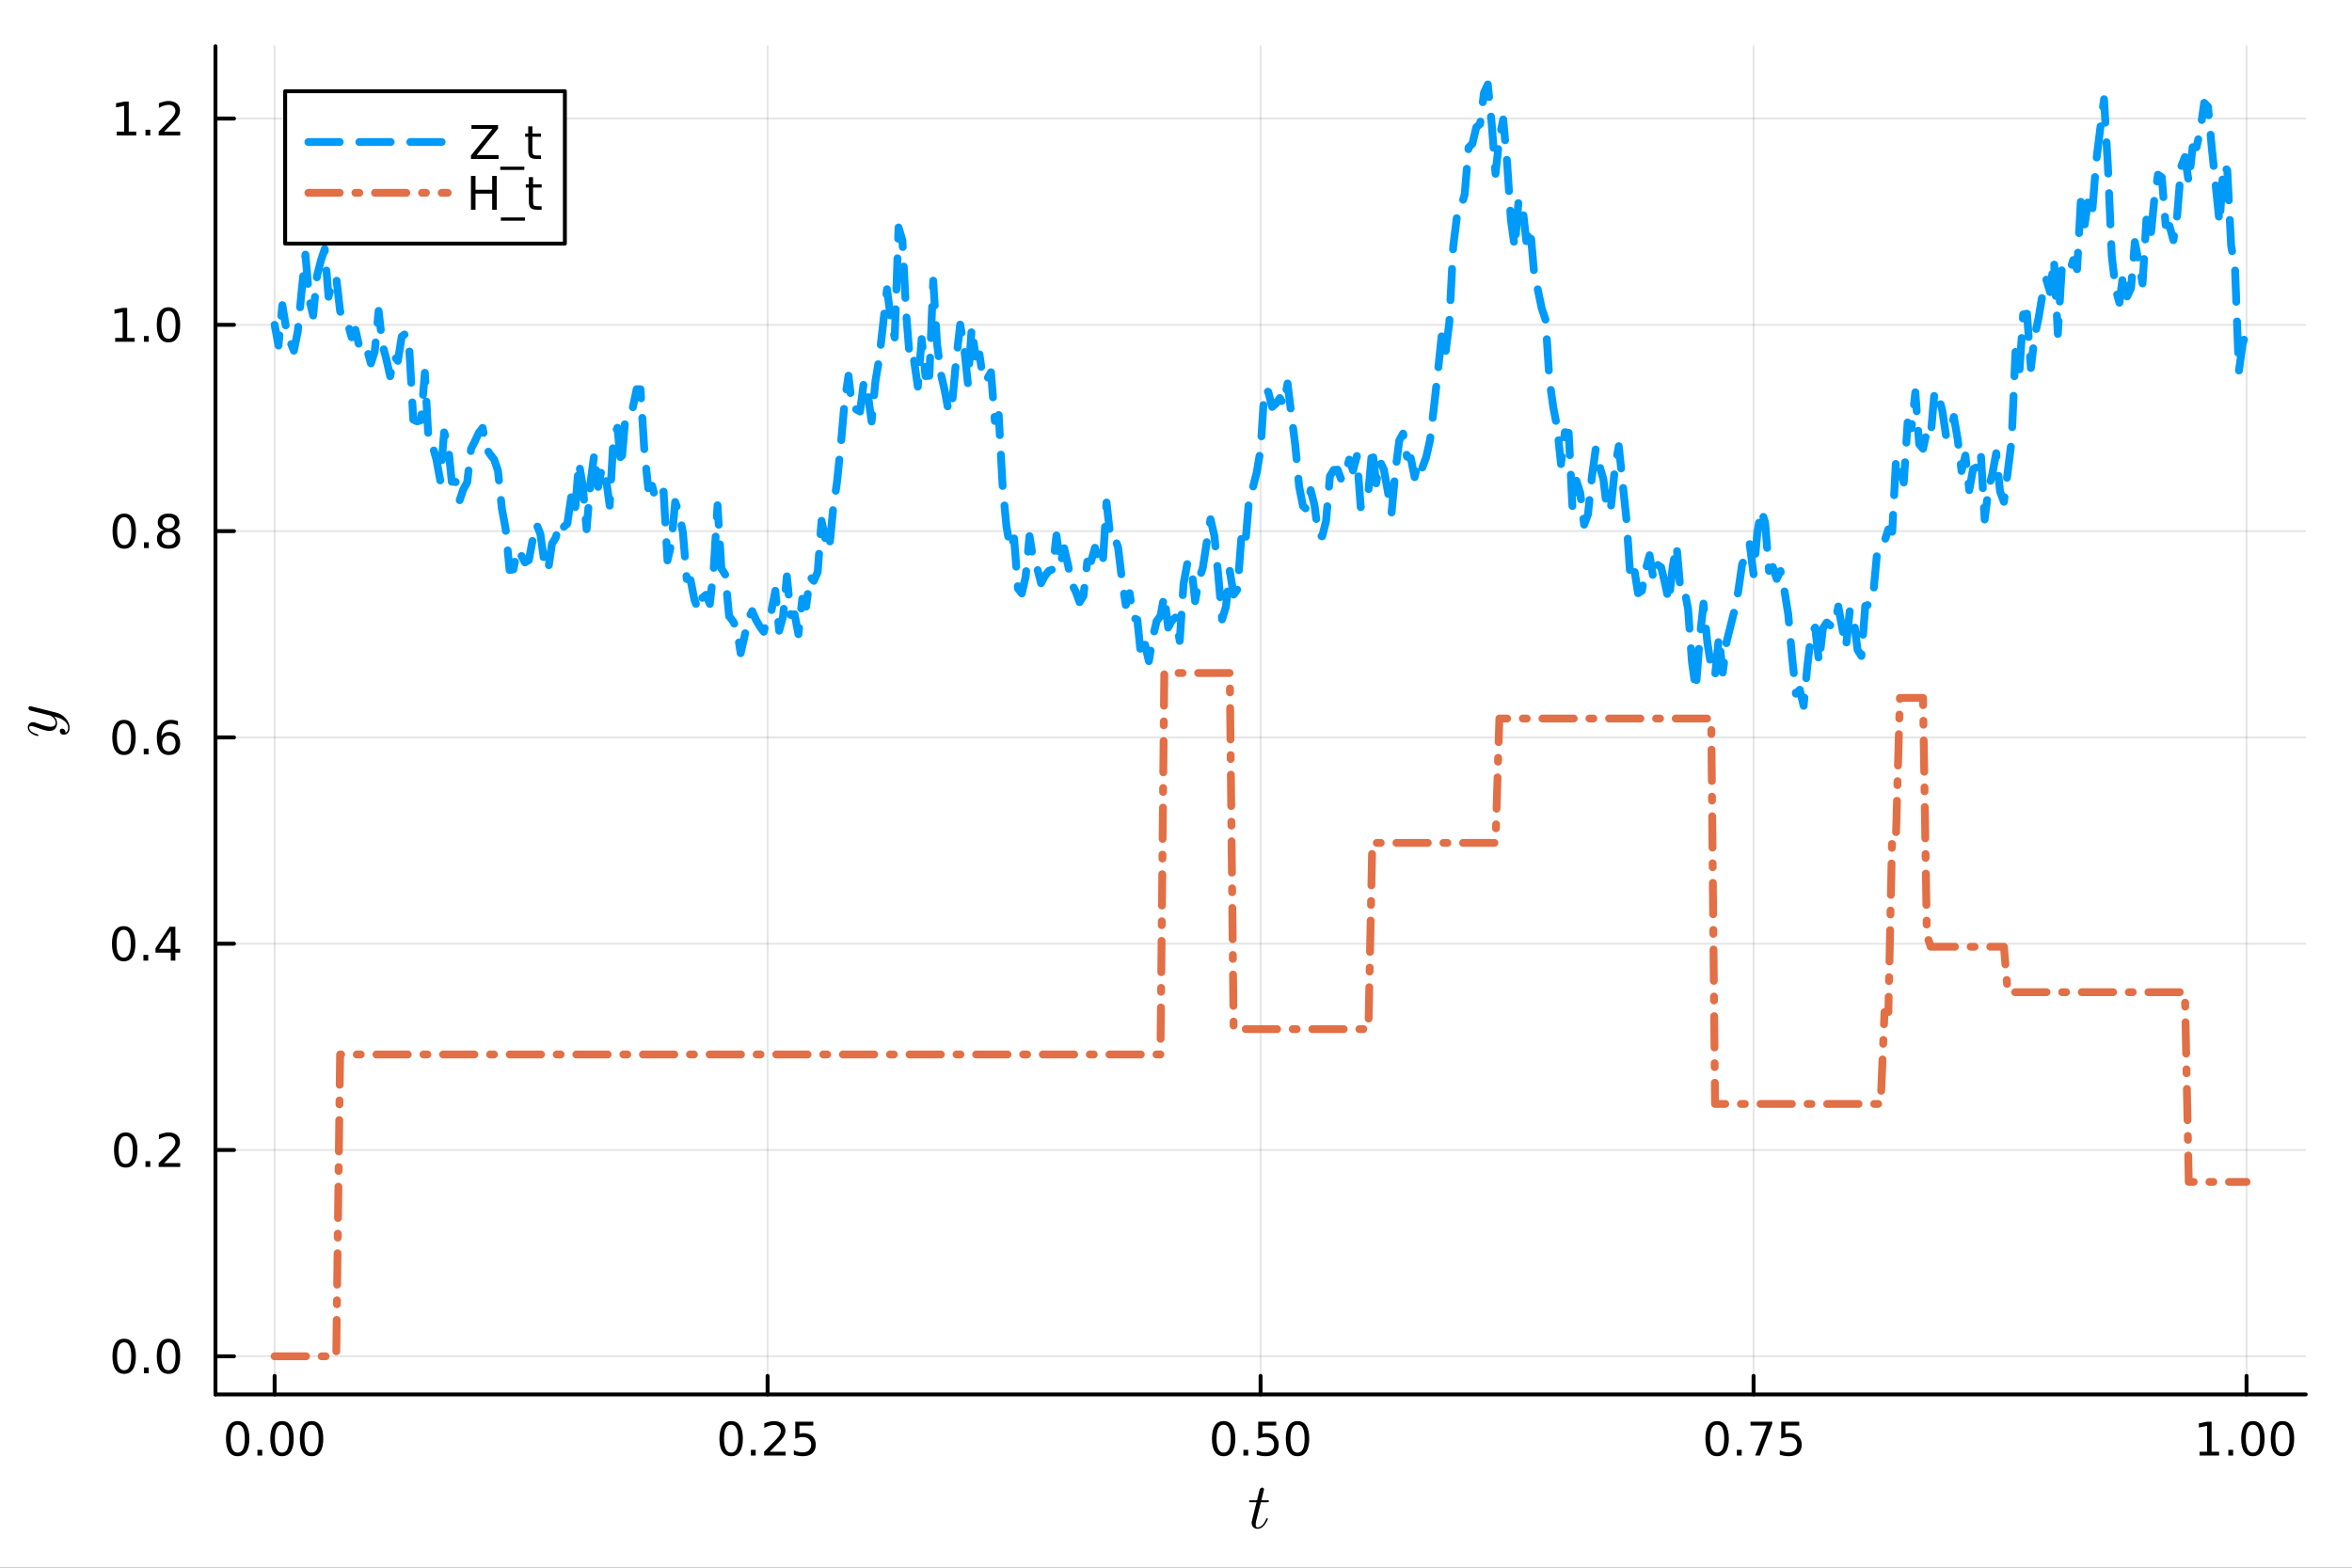<?xml version="1.0" encoding="utf-8"?>
<svg xmlns="http://www.w3.org/2000/svg" xmlns:xlink="http://www.w3.org/1999/xlink" width="600" height="400" viewBox="0 0 2400 1600">
<rect x="0" y="0" width="2400" height="1600" fill="#333333" stroke="none"/>
<defs>
  <clipPath id="clip980">
    <rect x="0" y="0" width="2400" height="1600"/>
  </clipPath>
</defs>
<path clip-path="url(#clip980)" d="M0 1600 L2400 1600 L2400 0 L0 0  Z" fill="#ffffff" fill-rule="evenodd" fill-opacity="1"/>
<defs>
  <clipPath id="clip981">
    <rect x="480" y="0" width="1681" height="1600"/>
  </clipPath>
</defs>
<path clip-path="url(#clip980)" d="M219.866 1423.18 L2352.76 1423.18 L2352.76 47.244 L219.866 47.244  Z" fill="#ffffff" fill-rule="evenodd" fill-opacity="1"/>
<defs>
  <clipPath id="clip982">
    <rect x="219" y="47" width="2134" height="1377"/>
  </clipPath>
</defs>
<polyline clip-path="url(#clip982)" style="stroke:#000000; stroke-linecap:round; stroke-linejoin:round; stroke-width:2; stroke-opacity:0.1; fill:none" points="280.231,1423.18 280.231,47.244 "/>
<polyline clip-path="url(#clip982)" style="stroke:#000000; stroke-linecap:round; stroke-linejoin:round; stroke-width:2; stroke-opacity:0.1; fill:none" points="783.271,1423.18 783.271,47.244 "/>
<polyline clip-path="url(#clip982)" style="stroke:#000000; stroke-linecap:round; stroke-linejoin:round; stroke-width:2; stroke-opacity:0.1; fill:none" points="1286.31,1423.18 1286.31,47.244 "/>
<polyline clip-path="url(#clip982)" style="stroke:#000000; stroke-linecap:round; stroke-linejoin:round; stroke-width:2; stroke-opacity:0.1; fill:none" points="1789.35,1423.18 1789.35,47.244 "/>
<polyline clip-path="url(#clip982)" style="stroke:#000000; stroke-linecap:round; stroke-linejoin:round; stroke-width:2; stroke-opacity:0.1; fill:none" points="2292.39,1423.18 2292.39,47.244 "/>
<polyline clip-path="url(#clip980)" style="stroke:#000000; stroke-linecap:round; stroke-linejoin:round; stroke-width:4; stroke-opacity:1; fill:none" points="219.866,1423.18 2352.76,1423.18 "/>
<polyline clip-path="url(#clip980)" style="stroke:#000000; stroke-linecap:round; stroke-linejoin:round; stroke-width:4; stroke-opacity:1; fill:none" points="280.231,1423.18 280.231,1404.28 "/>
<polyline clip-path="url(#clip980)" style="stroke:#000000; stroke-linecap:round; stroke-linejoin:round; stroke-width:4; stroke-opacity:1; fill:none" points="783.271,1423.18 783.271,1404.28 "/>
<polyline clip-path="url(#clip980)" style="stroke:#000000; stroke-linecap:round; stroke-linejoin:round; stroke-width:4; stroke-opacity:1; fill:none" points="1286.31,1423.18 1286.31,1404.28 "/>
<polyline clip-path="url(#clip980)" style="stroke:#000000; stroke-linecap:round; stroke-linejoin:round; stroke-width:4; stroke-opacity:1; fill:none" points="1789.35,1423.18 1789.35,1404.28 "/>
<polyline clip-path="url(#clip980)" style="stroke:#000000; stroke-linecap:round; stroke-linejoin:round; stroke-width:4; stroke-opacity:1; fill:none" points="2292.39,1423.18 2292.39,1404.28 "/>
<path clip-path="url(#clip980)" d="M242.535 1454.1 Q238.923 1454.1 237.095 1457.66 Q235.289 1461.2 235.289 1468.33 Q235.289 1475.44 237.095 1479.01 Q238.923 1482.55 242.535 1482.55 Q246.169 1482.55 247.974 1479.01 Q249.803 1475.44 249.803 1468.33 Q249.803 1461.2 247.974 1457.66 Q246.169 1454.1 242.535 1454.1 M242.535 1450.39 Q248.345 1450.39 251.4 1455 Q254.479 1459.58 254.479 1468.33 Q254.479 1477.06 251.4 1481.67 Q248.345 1486.25 242.535 1486.25 Q236.724 1486.25 233.646 1481.67 Q230.59 1477.06 230.59 1468.33 Q230.59 1459.58 233.646 1455 Q236.724 1450.39 242.535 1450.39 Z" fill="#000000" fill-rule="nonzero" fill-opacity="1" /><path clip-path="url(#clip980)" d="M262.696 1479.7 L267.581 1479.7 L267.581 1485.58 L262.696 1485.58 L262.696 1479.7 Z" fill="#000000" fill-rule="nonzero" fill-opacity="1" /><path clip-path="url(#clip980)" d="M287.766 1454.1 Q284.155 1454.1 282.326 1457.66 Q280.52 1461.2 280.52 1468.33 Q280.52 1475.44 282.326 1479.01 Q284.155 1482.55 287.766 1482.55 Q291.4 1482.55 293.206 1479.01 Q295.034 1475.44 295.034 1468.33 Q295.034 1461.2 293.206 1457.66 Q291.4 1454.1 287.766 1454.1 M287.766 1450.39 Q293.576 1450.39 296.631 1455 Q299.71 1459.58 299.71 1468.33 Q299.71 1477.06 296.631 1481.67 Q293.576 1486.25 287.766 1486.25 Q281.956 1486.25 278.877 1481.67 Q275.821 1477.06 275.821 1468.33 Q275.821 1459.58 278.877 1455 Q281.956 1450.39 287.766 1450.39 Z" fill="#000000" fill-rule="nonzero" fill-opacity="1" /><path clip-path="url(#clip980)" d="M317.928 1454.1 Q314.317 1454.1 312.488 1457.66 Q310.682 1461.2 310.682 1468.33 Q310.682 1475.44 312.488 1479.01 Q314.317 1482.55 317.928 1482.55 Q321.562 1482.55 323.367 1479.01 Q325.196 1475.44 325.196 1468.33 Q325.196 1461.2 323.367 1457.66 Q321.562 1454.1 317.928 1454.1 M317.928 1450.39 Q323.738 1450.39 326.793 1455 Q329.872 1459.58 329.872 1468.33 Q329.872 1477.06 326.793 1481.67 Q323.738 1486.25 317.928 1486.25 Q312.117 1486.25 309.039 1481.67 Q305.983 1477.06 305.983 1468.33 Q305.983 1459.58 309.039 1455 Q312.117 1450.39 317.928 1450.39 Z" fill="#000000" fill-rule="nonzero" fill-opacity="1" /><path clip-path="url(#clip980)" d="M746.072 1454.1 Q742.461 1454.1 740.632 1457.66 Q738.827 1461.2 738.827 1468.33 Q738.827 1475.44 740.632 1479.01 Q742.461 1482.55 746.072 1482.55 Q749.706 1482.55 751.512 1479.01 Q753.341 1475.44 753.341 1468.33 Q753.341 1461.2 751.512 1457.66 Q749.706 1454.1 746.072 1454.1 M746.072 1450.39 Q751.882 1450.39 754.938 1455 Q758.017 1459.58 758.017 1468.33 Q758.017 1477.06 754.938 1481.67 Q751.882 1486.25 746.072 1486.25 Q740.262 1486.25 737.183 1481.67 Q734.128 1477.06 734.128 1468.33 Q734.128 1459.58 737.183 1455 Q740.262 1450.39 746.072 1450.39 Z" fill="#000000" fill-rule="nonzero" fill-opacity="1" /><path clip-path="url(#clip980)" d="M766.234 1479.7 L771.118 1479.7 L771.118 1485.58 L766.234 1485.58 L766.234 1479.7 Z" fill="#000000" fill-rule="nonzero" fill-opacity="1" /><path clip-path="url(#clip980)" d="M785.331 1481.64 L801.651 1481.64 L801.651 1485.58 L779.706 1485.58 L779.706 1481.64 Q782.368 1478.89 786.952 1474.26 Q791.558 1469.61 792.739 1468.27 Q794.984 1465.74 795.864 1464.01 Q796.766 1462.25 796.766 1460.56 Q796.766 1457.8 794.822 1456.07 Q792.901 1454.33 789.799 1454.33 Q787.6 1454.33 785.146 1455.09 Q782.716 1455.86 779.938 1457.41 L779.938 1452.69 Q782.762 1451.55 785.216 1450.97 Q787.669 1450.39 789.706 1450.39 Q795.077 1450.39 798.271 1453.08 Q801.465 1455.77 801.465 1460.26 Q801.465 1462.39 800.655 1464.31 Q799.868 1466.2 797.762 1468.8 Q797.183 1469.47 794.081 1472.69 Q790.979 1475.88 785.331 1481.64 Z" fill="#000000" fill-rule="nonzero" fill-opacity="1" /><path clip-path="url(#clip980)" d="M811.512 1451.02 L829.868 1451.02 L829.868 1454.96 L815.794 1454.96 L815.794 1463.43 Q816.813 1463.08 817.831 1462.92 Q818.85 1462.73 819.868 1462.73 Q825.655 1462.73 829.035 1465.9 Q832.414 1469.08 832.414 1474.49 Q832.414 1480.07 828.942 1483.17 Q825.47 1486.25 819.151 1486.25 Q816.975 1486.25 814.706 1485.88 Q812.461 1485.51 810.053 1484.77 L810.053 1480.07 Q812.137 1481.2 814.359 1481.76 Q816.581 1482.32 819.058 1482.32 Q823.063 1482.32 825.4 1480.21 Q827.738 1478.1 827.738 1474.49 Q827.738 1470.88 825.4 1468.77 Q823.063 1466.67 819.058 1466.67 Q817.183 1466.67 815.308 1467.08 Q813.456 1467.5 811.512 1468.38 L811.512 1451.02 Z" fill="#000000" fill-rule="nonzero" fill-opacity="1" /><path clip-path="url(#clip980)" d="M1248.61 1454.1 Q1245 1454.1 1243.17 1457.66 Q1241.37 1461.2 1241.37 1468.33 Q1241.37 1475.44 1243.17 1479.01 Q1245 1482.55 1248.61 1482.55 Q1252.25 1482.55 1254.05 1479.01 Q1255.88 1475.44 1255.88 1468.33 Q1255.88 1461.2 1254.05 1457.66 Q1252.25 1454.1 1248.61 1454.1 M1248.61 1450.39 Q1254.42 1450.39 1257.48 1455 Q1260.56 1459.58 1260.56 1468.33 Q1260.56 1477.06 1257.48 1481.67 Q1254.42 1486.25 1248.61 1486.25 Q1242.8 1486.25 1239.73 1481.67 Q1236.67 1477.06 1236.67 1468.33 Q1236.67 1459.58 1239.73 1455 Q1242.8 1450.39 1248.61 1450.39 Z" fill="#000000" fill-rule="nonzero" fill-opacity="1" /><path clip-path="url(#clip980)" d="M1268.78 1479.7 L1273.66 1479.7 L1273.66 1485.58 L1268.78 1485.58 L1268.78 1479.7 Z" fill="#000000" fill-rule="nonzero" fill-opacity="1" /><path clip-path="url(#clip980)" d="M1283.89 1451.02 L1302.25 1451.02 L1302.25 1454.96 L1288.17 1454.96 L1288.17 1463.43 Q1289.19 1463.08 1290.21 1462.92 Q1291.23 1462.73 1292.25 1462.73 Q1298.04 1462.73 1301.42 1465.9 Q1304.79 1469.08 1304.79 1474.49 Q1304.79 1480.07 1301.32 1483.17 Q1297.85 1486.25 1291.53 1486.25 Q1289.36 1486.25 1287.09 1485.88 Q1284.84 1485.51 1282.43 1484.77 L1282.43 1480.07 Q1284.52 1481.2 1286.74 1481.76 Q1288.96 1482.32 1291.44 1482.32 Q1295.44 1482.32 1297.78 1480.21 Q1300.12 1478.1 1300.12 1474.49 Q1300.12 1470.88 1297.78 1468.77 Q1295.44 1466.67 1291.44 1466.67 Q1289.56 1466.67 1287.69 1467.08 Q1285.84 1467.5 1283.89 1468.38 L1283.89 1451.02 Z" fill="#000000" fill-rule="nonzero" fill-opacity="1" /><path clip-path="url(#clip980)" d="M1324.01 1454.1 Q1320.4 1454.1 1318.57 1457.66 Q1316.76 1461.2 1316.76 1468.33 Q1316.76 1475.44 1318.57 1479.01 Q1320.4 1482.55 1324.01 1482.55 Q1327.64 1482.55 1329.45 1479.01 Q1331.28 1475.44 1331.28 1468.33 Q1331.28 1461.2 1329.45 1457.66 Q1327.64 1454.1 1324.01 1454.1 M1324.01 1450.39 Q1329.82 1450.39 1332.87 1455 Q1335.95 1459.58 1335.95 1468.33 Q1335.95 1477.06 1332.87 1481.67 Q1329.82 1486.25 1324.01 1486.25 Q1318.2 1486.25 1315.12 1481.67 Q1312.06 1477.06 1312.06 1468.33 Q1312.06 1459.58 1315.12 1455 Q1318.2 1450.39 1324.01 1450.39 Z" fill="#000000" fill-rule="nonzero" fill-opacity="1" /><path clip-path="url(#clip980)" d="M1752.15 1454.1 Q1748.54 1454.1 1746.71 1457.66 Q1744.91 1461.2 1744.91 1468.33 Q1744.91 1475.44 1746.71 1479.01 Q1748.54 1482.55 1752.15 1482.55 Q1755.79 1482.55 1757.59 1479.01 Q1759.42 1475.44 1759.42 1468.33 Q1759.42 1461.2 1757.59 1457.66 Q1755.79 1454.1 1752.15 1454.1 M1752.15 1450.39 Q1757.96 1450.39 1761.02 1455 Q1764.1 1459.58 1764.1 1468.33 Q1764.1 1477.06 1761.02 1481.67 Q1757.96 1486.25 1752.15 1486.25 Q1746.34 1486.25 1743.26 1481.67 Q1740.21 1477.06 1740.21 1468.33 Q1740.21 1459.58 1743.26 1455 Q1746.34 1450.39 1752.15 1450.39 Z" fill="#000000" fill-rule="nonzero" fill-opacity="1" /><path clip-path="url(#clip980)" d="M1772.31 1479.7 L1777.2 1479.7 L1777.2 1485.58 L1772.31 1485.58 L1772.31 1479.7 Z" fill="#000000" fill-rule="nonzero" fill-opacity="1" /><path clip-path="url(#clip980)" d="M1786.2 1451.02 L1808.43 1451.02 L1808.43 1453.01 L1795.88 1485.58 L1790.99 1485.58 L1802.8 1454.96 L1786.2 1454.96 L1786.2 1451.02 Z" fill="#000000" fill-rule="nonzero" fill-opacity="1" /><path clip-path="url(#clip980)" d="M1817.59 1451.02 L1835.95 1451.02 L1835.95 1454.96 L1821.87 1454.96 L1821.87 1463.43 Q1822.89 1463.08 1823.91 1462.92 Q1824.93 1462.73 1825.95 1462.73 Q1831.74 1462.73 1835.11 1465.9 Q1838.49 1469.08 1838.49 1474.49 Q1838.49 1480.07 1835.02 1483.17 Q1831.55 1486.25 1825.23 1486.25 Q1823.05 1486.25 1820.79 1485.88 Q1818.54 1485.51 1816.13 1484.77 L1816.13 1480.07 Q1818.22 1481.2 1820.44 1481.76 Q1822.66 1482.32 1825.14 1482.32 Q1829.14 1482.32 1831.48 1480.21 Q1833.82 1478.1 1833.82 1474.49 Q1833.82 1470.88 1831.48 1468.77 Q1829.14 1466.67 1825.14 1466.67 Q1823.26 1466.67 1821.39 1467.08 Q1819.54 1467.5 1817.59 1468.38 L1817.59 1451.02 Z" fill="#000000" fill-rule="nonzero" fill-opacity="1" /><path clip-path="url(#clip980)" d="M2244.46 1481.64 L2252.1 1481.64 L2252.1 1455.28 L2243.79 1456.95 L2243.79 1452.69 L2252.06 1451.02 L2256.73 1451.02 L2256.73 1481.64 L2264.37 1481.64 L2264.37 1485.58 L2244.46 1485.58 L2244.46 1481.64 Z" fill="#000000" fill-rule="nonzero" fill-opacity="1" /><path clip-path="url(#clip980)" d="M2273.81 1479.7 L2278.7 1479.7 L2278.7 1485.58 L2273.81 1485.58 L2273.81 1479.7 Z" fill="#000000" fill-rule="nonzero" fill-opacity="1" /><path clip-path="url(#clip980)" d="M2298.88 1454.1 Q2295.27 1454.1 2293.44 1457.66 Q2291.64 1461.2 2291.64 1468.33 Q2291.64 1475.44 2293.44 1479.01 Q2295.27 1482.55 2298.88 1482.55 Q2302.52 1482.55 2304.32 1479.01 Q2306.15 1475.44 2306.15 1468.33 Q2306.15 1461.2 2304.32 1457.66 Q2302.52 1454.1 2298.88 1454.1 M2298.88 1450.39 Q2304.69 1450.39 2307.75 1455 Q2310.83 1459.58 2310.83 1468.33 Q2310.83 1477.06 2307.75 1481.67 Q2304.69 1486.25 2298.88 1486.25 Q2293.07 1486.25 2290 1481.67 Q2286.94 1477.06 2286.94 1468.33 Q2286.94 1459.58 2290 1455 Q2293.07 1450.39 2298.88 1450.39 Z" fill="#000000" fill-rule="nonzero" fill-opacity="1" /><path clip-path="url(#clip980)" d="M2329.05 1454.1 Q2325.43 1454.1 2323.61 1457.66 Q2321.8 1461.2 2321.8 1468.33 Q2321.8 1475.44 2323.61 1479.01 Q2325.43 1482.55 2329.05 1482.55 Q2332.68 1482.55 2334.49 1479.01 Q2336.31 1475.44 2336.31 1468.33 Q2336.31 1461.2 2334.49 1457.66 Q2332.68 1454.1 2329.05 1454.1 M2329.05 1450.39 Q2334.86 1450.39 2337.91 1455 Q2340.99 1459.58 2340.99 1468.33 Q2340.99 1477.06 2337.91 1481.67 Q2334.86 1486.25 2329.05 1486.25 Q2323.24 1486.25 2320.16 1481.67 Q2317.1 1477.06 2317.1 1468.33 Q2317.1 1459.58 2320.16 1455 Q2323.24 1450.39 2329.05 1450.39 Z" fill="#000000" fill-rule="nonzero" fill-opacity="1" /><path clip-path="url(#clip980)" d="M1294.78 1531.91 Q1294.78 1532.81 1294.36 1533.04 Q1293.94 1533.23 1292.79 1533.23 L1286.6 1533.23 L1281.71 1552.69 Q1281.32 1554.39 1281.32 1555.84 Q1281.32 1557.45 1281.8 1558.16 Q1282.32 1558.87 1283.38 1558.87 Q1285.47 1558.87 1287.73 1556.97 Q1290.02 1555.07 1291.95 1550.43 Q1292.21 1549.82 1292.33 1549.69 Q1292.5 1549.53 1292.91 1549.53 Q1293.72 1549.53 1293.72 1550.17 Q1293.72 1550.4 1293.27 1551.43 Q1292.85 1552.46 1291.92 1553.97 Q1291.01 1555.49 1289.82 1556.9 Q1288.66 1558.32 1286.89 1559.35 Q1285.12 1560.35 1283.22 1560.35 Q1280.55 1560.35 1278.84 1558.64 Q1277.17 1556.94 1277.17 1554.26 Q1277.17 1553.39 1277.84 1550.62 Q1278.52 1547.82 1282.19 1533.23 L1276.36 1533.23 Q1275.56 1533.23 1275.23 1533.2 Q1274.94 1533.17 1274.72 1533.01 Q1274.52 1532.81 1274.52 1532.43 Q1274.52 1531.82 1274.78 1531.56 Q1275.04 1531.27 1275.36 1531.24 Q1275.72 1531.17 1276.52 1531.17 L1282.7 1531.17 L1285.28 1520.71 Q1285.54 1519.67 1286.18 1519.09 Q1286.86 1518.48 1287.25 1518.42 Q1287.63 1518.32 1287.92 1518.32 Q1288.79 1518.32 1289.31 1518.81 Q1289.82 1519.26 1289.82 1520.09 Q1289.82 1520.54 1287.12 1531.17 L1292.91 1531.17 Q1293.65 1531.17 1293.94 1531.2 Q1294.27 1531.24 1294.52 1531.4 Q1294.78 1531.56 1294.78 1531.91 Z" fill="#000000" fill-rule="nonzero" fill-opacity="1" /><polyline clip-path="url(#clip982)" style="stroke:#000000; stroke-linecap:round; stroke-linejoin:round; stroke-width:2; stroke-opacity:0.1; fill:none" points="219.866,1384.24 2352.76,1384.24 "/>
<polyline clip-path="url(#clip982)" style="stroke:#000000; stroke-linecap:round; stroke-linejoin:round; stroke-width:2; stroke-opacity:0.1; fill:none" points="219.866,1173.7 2352.76,1173.7 "/>
<polyline clip-path="url(#clip982)" style="stroke:#000000; stroke-linecap:round; stroke-linejoin:round; stroke-width:2; stroke-opacity:0.1; fill:none" points="219.866,963.154 2352.76,963.154 "/>
<polyline clip-path="url(#clip982)" style="stroke:#000000; stroke-linecap:round; stroke-linejoin:round; stroke-width:2; stroke-opacity:0.1; fill:none" points="219.866,752.612 2352.76,752.612 "/>
<polyline clip-path="url(#clip982)" style="stroke:#000000; stroke-linecap:round; stroke-linejoin:round; stroke-width:2; stroke-opacity:0.1; fill:none" points="219.866,542.069 2352.76,542.069 "/>
<polyline clip-path="url(#clip982)" style="stroke:#000000; stroke-linecap:round; stroke-linejoin:round; stroke-width:2; stroke-opacity:0.1; fill:none" points="219.866,331.527 2352.76,331.527 "/>
<polyline clip-path="url(#clip982)" style="stroke:#000000; stroke-linecap:round; stroke-linejoin:round; stroke-width:2; stroke-opacity:0.1; fill:none" points="219.866,120.985 2352.76,120.985 "/>
<polyline clip-path="url(#clip980)" style="stroke:#000000; stroke-linecap:round; stroke-linejoin:round; stroke-width:4; stroke-opacity:1; fill:none" points="219.866,1423.18 219.866,47.244 "/>
<polyline clip-path="url(#clip980)" style="stroke:#000000; stroke-linecap:round; stroke-linejoin:round; stroke-width:4; stroke-opacity:1; fill:none" points="219.866,1384.24 238.764,1384.24 "/>
<polyline clip-path="url(#clip980)" style="stroke:#000000; stroke-linecap:round; stroke-linejoin:round; stroke-width:4; stroke-opacity:1; fill:none" points="219.866,1173.7 238.764,1173.7 "/>
<polyline clip-path="url(#clip980)" style="stroke:#000000; stroke-linecap:round; stroke-linejoin:round; stroke-width:4; stroke-opacity:1; fill:none" points="219.866,963.154 238.764,963.154 "/>
<polyline clip-path="url(#clip980)" style="stroke:#000000; stroke-linecap:round; stroke-linejoin:round; stroke-width:4; stroke-opacity:1; fill:none" points="219.866,752.612 238.764,752.612 "/>
<polyline clip-path="url(#clip980)" style="stroke:#000000; stroke-linecap:round; stroke-linejoin:round; stroke-width:4; stroke-opacity:1; fill:none" points="219.866,542.069 238.764,542.069 "/>
<polyline clip-path="url(#clip980)" style="stroke:#000000; stroke-linecap:round; stroke-linejoin:round; stroke-width:4; stroke-opacity:1; fill:none" points="219.866,331.527 238.764,331.527 "/>
<polyline clip-path="url(#clip980)" style="stroke:#000000; stroke-linecap:round; stroke-linejoin:round; stroke-width:4; stroke-opacity:1; fill:none" points="219.866,120.985 238.764,120.985 "/>
<path clip-path="url(#clip980)" d="M126.691 1370.04 Q123.08 1370.04 121.251 1373.6 Q119.445 1377.14 119.445 1384.27 Q119.445 1391.38 121.251 1394.94 Q123.08 1398.49 126.691 1398.49 Q130.325 1398.49 132.13 1394.94 Q133.959 1391.38 133.959 1384.27 Q133.959 1377.14 132.13 1373.6 Q130.325 1370.04 126.691 1370.04 M126.691 1366.33 Q132.501 1366.33 135.556 1370.94 Q138.635 1375.52 138.635 1384.27 Q138.635 1393 135.556 1397.61 Q132.501 1402.19 126.691 1402.19 Q120.88 1402.19 117.802 1397.61 Q114.746 1393 114.746 1384.27 Q114.746 1375.52 117.802 1370.94 Q120.88 1366.33 126.691 1366.33 Z" fill="#000000" fill-rule="nonzero" fill-opacity="1" /><path clip-path="url(#clip980)" d="M146.853 1395.64 L151.737 1395.64 L151.737 1401.52 L146.853 1401.52 L146.853 1395.64 Z" fill="#000000" fill-rule="nonzero" fill-opacity="1" /><path clip-path="url(#clip980)" d="M171.922 1370.04 Q168.311 1370.04 166.482 1373.6 Q164.677 1377.14 164.677 1384.27 Q164.677 1391.38 166.482 1394.94 Q168.311 1398.49 171.922 1398.49 Q175.556 1398.49 177.362 1394.94 Q179.19 1391.38 179.19 1384.27 Q179.19 1377.14 177.362 1373.6 Q175.556 1370.04 171.922 1370.04 M171.922 1366.33 Q177.732 1366.33 180.788 1370.94 Q183.866 1375.52 183.866 1384.27 Q183.866 1393 180.788 1397.61 Q177.732 1402.19 171.922 1402.19 Q166.112 1402.19 163.033 1397.61 Q159.978 1393 159.978 1384.27 Q159.978 1375.52 163.033 1370.94 Q166.112 1366.33 171.922 1366.33 Z" fill="#000000" fill-rule="nonzero" fill-opacity="1" /><path clip-path="url(#clip980)" d="M128.288 1159.49 Q124.677 1159.49 122.848 1163.06 Q121.043 1166.6 121.043 1173.73 Q121.043 1180.84 122.848 1184.4 Q124.677 1187.94 128.288 1187.94 Q131.922 1187.94 133.728 1184.4 Q135.556 1180.84 135.556 1173.73 Q135.556 1166.6 133.728 1163.06 Q131.922 1159.49 128.288 1159.49 M128.288 1155.79 Q134.098 1155.79 137.154 1160.4 Q140.232 1164.98 140.232 1173.73 Q140.232 1182.46 137.154 1187.06 Q134.098 1191.65 128.288 1191.65 Q122.478 1191.65 119.399 1187.06 Q116.343 1182.46 116.343 1173.73 Q116.343 1164.98 119.399 1160.4 Q122.478 1155.79 128.288 1155.79 Z" fill="#000000" fill-rule="nonzero" fill-opacity="1" /><path clip-path="url(#clip980)" d="M148.45 1185.1 L153.334 1185.1 L153.334 1190.98 L148.45 1190.98 L148.45 1185.1 Z" fill="#000000" fill-rule="nonzero" fill-opacity="1" /><path clip-path="url(#clip980)" d="M167.547 1187.04 L183.866 1187.04 L183.866 1190.98 L161.922 1190.98 L161.922 1187.04 Q164.584 1184.29 169.167 1179.66 Q173.774 1175 174.954 1173.66 Q177.2 1171.14 178.079 1169.4 Q178.982 1167.64 178.982 1165.95 Q178.982 1163.2 177.038 1161.46 Q175.116 1159.73 172.014 1159.73 Q169.815 1159.73 167.362 1160.49 Q164.931 1161.25 162.153 1162.8 L162.153 1158.08 Q164.977 1156.95 167.431 1156.37 Q169.885 1155.79 171.922 1155.79 Q177.292 1155.79 180.487 1158.48 Q183.681 1161.16 183.681 1165.65 Q183.681 1167.78 182.871 1169.7 Q182.084 1171.6 179.977 1174.19 Q179.399 1174.86 176.297 1178.08 Q173.195 1181.28 167.547 1187.04 Z" fill="#000000" fill-rule="nonzero" fill-opacity="1" /><path clip-path="url(#clip980)" d="M126.205 948.952 Q122.593 948.952 120.765 952.517 Q118.959 956.059 118.959 963.188 Q118.959 970.295 120.765 973.86 Q122.593 977.401 126.205 977.401 Q129.839 977.401 131.644 973.86 Q133.473 970.295 133.473 963.188 Q133.473 956.059 131.644 952.517 Q129.839 948.952 126.205 948.952 M126.205 945.249 Q132.015 945.249 135.07 949.855 Q138.149 954.439 138.149 963.188 Q138.149 971.915 135.07 976.522 Q132.015 981.105 126.205 981.105 Q120.394 981.105 117.316 976.522 Q114.26 971.915 114.26 963.188 Q114.26 954.439 117.316 949.855 Q120.394 945.249 126.205 945.249 Z" fill="#000000" fill-rule="nonzero" fill-opacity="1" /><path clip-path="url(#clip980)" d="M146.366 974.554 L151.251 974.554 L151.251 980.434 L146.366 980.434 L146.366 974.554 Z" fill="#000000" fill-rule="nonzero" fill-opacity="1" /><path clip-path="url(#clip980)" d="M174.283 949.948 L162.477 968.397 L174.283 968.397 L174.283 949.948 M173.056 945.874 L178.936 945.874 L178.936 968.397 L183.866 968.397 L183.866 972.286 L178.936 972.286 L178.936 980.434 L174.283 980.434 L174.283 972.286 L158.681 972.286 L158.681 967.772 L173.056 945.874 Z" fill="#000000" fill-rule="nonzero" fill-opacity="1" /><path clip-path="url(#clip980)" d="M126.529 738.41 Q122.918 738.41 121.089 741.975 Q119.283 745.517 119.283 752.646 Q119.283 759.753 121.089 763.317 Q122.918 766.859 126.529 766.859 Q130.163 766.859 131.968 763.317 Q133.797 759.753 133.797 752.646 Q133.797 745.517 131.968 741.975 Q130.163 738.41 126.529 738.41 M126.529 734.707 Q132.339 734.707 135.394 739.313 Q138.473 743.896 138.473 752.646 Q138.473 761.373 135.394 765.98 Q132.339 770.563 126.529 770.563 Q120.718 770.563 117.64 765.98 Q114.584 761.373 114.584 752.646 Q114.584 743.896 117.64 739.313 Q120.718 734.707 126.529 734.707 Z" fill="#000000" fill-rule="nonzero" fill-opacity="1" /><path clip-path="url(#clip980)" d="M146.691 764.012 L151.575 764.012 L151.575 769.892 L146.691 769.892 L146.691 764.012 Z" fill="#000000" fill-rule="nonzero" fill-opacity="1" /><path clip-path="url(#clip980)" d="M172.339 750.748 Q169.19 750.748 167.339 752.901 Q165.51 755.054 165.51 758.804 Q165.51 762.53 167.339 764.706 Q169.19 766.859 172.339 766.859 Q175.487 766.859 177.315 764.706 Q179.167 762.53 179.167 758.804 Q179.167 755.054 177.315 752.901 Q175.487 750.748 172.339 750.748 M181.621 736.095 L181.621 740.355 Q179.862 739.521 178.056 739.082 Q176.274 738.642 174.514 738.642 Q169.885 738.642 167.431 741.767 Q165.001 744.892 164.653 751.211 Q166.019 749.197 168.079 748.132 Q170.139 747.044 172.616 747.044 Q177.825 747.044 180.834 750.216 Q183.866 753.364 183.866 758.804 Q183.866 764.128 180.718 767.345 Q177.57 770.563 172.339 770.563 Q166.343 770.563 163.172 765.98 Q160.001 761.373 160.001 752.646 Q160.001 744.452 163.89 739.591 Q167.778 734.707 174.329 734.707 Q176.089 734.707 177.871 735.054 Q179.676 735.401 181.621 736.095 Z" fill="#000000" fill-rule="nonzero" fill-opacity="1" /><path clip-path="url(#clip980)" d="M126.783 527.868 Q123.172 527.868 121.343 531.433 Q119.538 534.974 119.538 542.104 Q119.538 549.21 121.343 552.775 Q123.172 556.317 126.783 556.317 Q130.417 556.317 132.223 552.775 Q134.052 549.21 134.052 542.104 Q134.052 534.974 132.223 531.433 Q130.417 527.868 126.783 527.868 M126.783 524.164 Q132.593 524.164 135.649 528.771 Q138.728 533.354 138.728 542.104 Q138.728 550.831 135.649 555.437 Q132.593 560.021 126.783 560.021 Q120.973 560.021 117.894 555.437 Q114.839 550.831 114.839 542.104 Q114.839 533.354 117.894 528.771 Q120.973 524.164 126.783 524.164 Z" fill="#000000" fill-rule="nonzero" fill-opacity="1" /><path clip-path="url(#clip980)" d="M146.945 553.47 L151.829 553.47 L151.829 559.349 L146.945 559.349 L146.945 553.47 Z" fill="#000000" fill-rule="nonzero" fill-opacity="1" /><path clip-path="url(#clip980)" d="M172.014 542.937 Q168.681 542.937 166.76 544.72 Q164.862 546.502 164.862 549.627 Q164.862 552.752 166.76 554.534 Q168.681 556.317 172.014 556.317 Q175.348 556.317 177.269 554.534 Q179.19 552.729 179.19 549.627 Q179.19 546.502 177.269 544.72 Q175.371 542.937 172.014 542.937 M167.339 540.947 Q164.329 540.206 162.64 538.146 Q160.973 536.086 160.973 533.123 Q160.973 528.979 163.913 526.572 Q166.876 524.164 172.014 524.164 Q177.176 524.164 180.116 526.572 Q183.056 528.979 183.056 533.123 Q183.056 536.086 181.366 538.146 Q179.7 540.206 176.714 540.947 Q180.093 541.734 181.968 544.025 Q183.866 546.317 183.866 549.627 Q183.866 554.65 180.788 557.335 Q177.732 560.021 172.014 560.021 Q166.297 560.021 163.218 557.335 Q160.163 554.65 160.163 549.627 Q160.163 546.317 162.061 544.025 Q163.959 541.734 167.339 540.947 M165.626 533.562 Q165.626 536.248 167.292 537.752 Q168.982 539.257 172.014 539.257 Q175.024 539.257 176.714 537.752 Q178.426 536.248 178.426 533.562 Q178.426 530.877 176.714 529.373 Q175.024 527.868 172.014 527.868 Q168.982 527.868 167.292 529.373 Q165.626 530.877 165.626 533.562 Z" fill="#000000" fill-rule="nonzero" fill-opacity="1" /><path clip-path="url(#clip980)" d="M117.501 344.872 L125.14 344.872 L125.14 318.506 L116.83 320.173 L116.83 315.914 L125.093 314.247 L129.769 314.247 L129.769 344.872 L137.408 344.872 L137.408 348.807 L117.501 348.807 L117.501 344.872 Z" fill="#000000" fill-rule="nonzero" fill-opacity="1" /><path clip-path="url(#clip980)" d="M146.853 342.927 L151.737 342.927 L151.737 348.807 L146.853 348.807 L146.853 342.927 Z" fill="#000000" fill-rule="nonzero" fill-opacity="1" /><path clip-path="url(#clip980)" d="M171.922 317.326 Q168.311 317.326 166.482 320.891 Q164.677 324.432 164.677 331.562 Q164.677 338.668 166.482 342.233 Q168.311 345.775 171.922 345.775 Q175.556 345.775 177.362 342.233 Q179.19 338.668 179.19 331.562 Q179.19 324.432 177.362 320.891 Q175.556 317.326 171.922 317.326 M171.922 313.622 Q177.732 313.622 180.788 318.228 Q183.866 322.812 183.866 331.562 Q183.866 340.289 180.788 344.895 Q177.732 349.478 171.922 349.478 Q166.112 349.478 163.033 344.895 Q159.978 340.289 159.978 331.562 Q159.978 322.812 163.033 318.228 Q166.112 313.622 171.922 313.622 Z" fill="#000000" fill-rule="nonzero" fill-opacity="1" /><path clip-path="url(#clip980)" d="M119.098 134.33 L126.737 134.33 L126.737 107.964 L118.427 109.631 L118.427 105.371 L126.691 103.705 L131.367 103.705 L131.367 134.33 L139.005 134.33 L139.005 138.265 L119.098 138.265 L119.098 134.33 Z" fill="#000000" fill-rule="nonzero" fill-opacity="1" /><path clip-path="url(#clip980)" d="M148.45 132.385 L153.334 132.385 L153.334 138.265 L148.45 138.265 L148.45 132.385 Z" fill="#000000" fill-rule="nonzero" fill-opacity="1" /><path clip-path="url(#clip980)" d="M167.547 134.33 L183.866 134.33 L183.866 138.265 L161.922 138.265 L161.922 134.33 Q164.584 131.575 169.167 126.945 Q173.774 122.293 174.954 120.95 Q177.2 118.427 178.079 116.691 Q178.982 114.932 178.982 113.242 Q178.982 110.487 177.038 108.751 Q175.116 107.015 172.014 107.015 Q169.815 107.015 167.362 107.779 Q164.931 108.543 162.153 110.094 L162.153 105.371 Q164.977 104.237 167.431 103.658 Q169.885 103.08 171.922 103.08 Q177.292 103.08 180.487 105.765 Q183.681 108.45 183.681 112.941 Q183.681 115.07 182.871 116.992 Q182.084 118.89 179.977 121.482 Q179.399 122.154 176.297 125.371 Q173.195 128.566 167.547 134.33 Z" fill="#000000" fill-rule="nonzero" fill-opacity="1" /><path clip-path="url(#clip980)" d="M30.856 720.775 Q31.307 720.775 32.37 721.064 L57.555 727.377 Q63.159 728.762 67.088 733.27 Q71.017 737.747 71.017 742.836 Q71.017 745.895 69.374 747.86 Q67.764 749.824 65.284 749.824 Q63.094 749.824 62.031 748.665 Q61.001 747.505 61.001 746.121 Q61.001 745.67 61.13 745.187 Q61.258 744.703 61.806 744.188 Q62.353 743.673 63.287 743.673 Q64.801 743.673 65.993 744.993 Q66.54 745.637 66.669 746.249 Q66.798 746.829 66.798 747.827 Q67.7 747.441 68.311 746.732 Q68.923 746.024 69.149 745.219 Q69.406 744.414 69.471 743.898 Q69.567 743.351 69.567 742.836 Q69.567 738.713 65.413 735.557 Q64.157 734.623 62.901 733.947 Q61.677 733.238 60.163 732.723 Q58.682 732.208 57.877 731.982 Q57.072 731.725 55.236 731.274 Q58.231 734.269 58.231 737.94 Q58.231 739.486 57.812 740.871 Q57.394 742.224 56.524 743.415 Q55.622 744.607 54.044 745.315 Q52.466 745.992 50.373 745.992 Q48.151 745.992 45.123 745.122 Q42.096 744.253 36.524 742.159 Q33.4 741.032 31.887 741.032 Q31.146 741.032 30.695 741.193 Q30.212 741.354 30.051 741.676 Q29.858 741.998 29.826 742.191 Q29.793 742.352 29.793 742.675 Q29.793 744.575 31.726 746.346 Q33.658 748.117 37.974 749.341 Q38.779 749.599 38.972 749.76 Q39.165 749.921 39.165 750.404 Q39.133 751.209 38.489 751.209 Q38.231 751.209 37.233 750.919 Q36.202 750.629 34.689 749.953 Q33.143 749.245 31.758 748.278 Q30.341 747.312 29.342 745.798 Q28.344 744.253 28.344 742.481 Q28.344 740.066 29.922 738.584 Q31.468 737.071 33.755 737.071 Q34.689 737.071 35.526 737.328 Q36.331 737.554 38.489 738.391 Q47.184 741.773 51.436 741.773 Q52.466 741.773 53.336 741.612 Q54.173 741.418 55.011 741 Q55.816 740.581 56.299 739.744 Q56.75 738.874 56.75 737.683 Q56.75 736.169 56.041 734.752 Q55.3 733.303 54.302 732.401 Q53.304 731.467 52.466 730.919 Q51.597 730.34 51.146 730.211 L39.294 727.248 L34.012 725.927 Q31.146 725.316 30.437 725.026 Q29.761 724.639 29.407 723.963 Q29.053 723.287 29.053 722.707 Q29.053 721.902 29.536 721.354 Q30.019 720.775 30.856 720.775 Z" fill="#000000" fill-rule="nonzero" fill-opacity="1" /><polyline clip-path="url(#clip982)" style="stroke:#009af9; stroke-linecap:round; stroke-linejoin:round; stroke-width:8; stroke-opacity:1; fill:none" stroke-dasharray="32, 20" points="280.231,331.527 284.161,352.684 288.091,311.385 292.021,335.129 295.951,348.345 299.881,357.919 303.811,338.468 307.741,297.477 311.671,259.876 315.601,305.496 319.531,322.05 323.461,281.564 327.391,266.141 331.321,254.202 335.251,302.823 339.181,287.613 343.111,283.05 347.041,317.488 350.971,326.732 354.901,330.372 358.831,344.229 362.761,336.636 366.691,353.999 370.621,350.945 374.551,356.928 378.481,370.877 382.411,358.561 386.341,317.285 390.271,351.725 394.201,366.447 398.131,383.972 402.061,363.481 405.991,368.314 409.921,343.491 413.851,340.542 417.781,358.476 421.711,428.276 425.641,430.065 429.571,428.847 433.501,380.449 437.431,451.64 441.361,455.124 445.291,468.894 449.221,490.311 453.151,441.257 457.081,452.596 461.011,491.679 464.941,491.771 468.871,511.072 472.801,499.315 476.731,492.287 480.661,458.046 484.591,450.338 488.521,441.813 492.451,436.721 496.381,458.089 500.311,463.982 504.241,468.904 508.171,480.644 512.101,519.043 516.031,540.178 519.961,581.752 523.891,581.13 527.821,561.209 531.751,566.647 535.681,574.041 539.611,571.682 543.541,550.934 547.471,535.105 551.401,544.971 555.331,573.185 559.261,582.274 563.191,555.095 567.121,548.658 571.051,533.305 574.981,537.999 578.911,534.482 582.841,507.139 586.771,521.844 590.701,472.013 594.631,495.81 598.561,540.138 602.491,493.197 606.421,463.313 610.351,496.931 614.281,477.18 618.211,487.068 622.141,516.072 626.071,445.307 630.001,436.555 633.931,475.723 637.861,429.306 641.791,425.962 645.721,415.824 649.651,397.212 653.581,397.263 657.511,459.749 661.441,498.27 665.371,495.733 669.301,510.631 673.231,503.952 677.161,501.752 681.091,572.023 685.021,555.282 688.951,512.268 692.881,523.869 696.811,542.999 700.741,590.858 704.671,592.048 708.601,612.292 712.531,622.676 716.461,610.278 720.391,607.055 724.321,616.363 728.251,580.841 732.181,515.656 736.111,580.202 740.041,586.439 743.971,628.901 747.901,633.891 751.831,641.477 755.761,666.668 759.691,649.607 763.621,631.304 767.551,623.685 771.481,632.748 775.411,639.421 779.341,644.805 783.271,629.692 787.201,623.214 791.131,602.917 795.061,643.734 798.991,629.309 802.921,588.215 806.851,627.611 810.781,626.918 814.711,647.29 818.641,611.082 822.571,619.132 826.501,588.624 830.431,592.814 834.361,583.863 838.291,531.499 842.221,549.945 846.151,560.548 850.081,519.91 854.011,492.503 857.941,454.625 861.871,409.75 865.801,383.447 869.731,417.069 873.661,417.711 877.591,419.994 881.521,389.402 885.451,401.742 889.381,430.208 893.311,388.929 897.241,365.181 901.171,330.197 905.101,295.155 909.031,325.768 912.961,344.472 916.891,232.157 920.821,245.217 924.751,320.963 928.681,370.237 932.611,367.378 936.541,394.622 940.471,346.014 944.401,383.828 948.331,383.465 952.261,286.425 956.191,351.067 960.121,381.768 964.051,398.837 967.981,420.259 971.911,408.067 975.841,365.831 979.771,331.271 983.701,353.545 987.631,391.055 991.561,334.428 995.491,363.983 999.421,361.648 1003.35,388.357 1007.28,386.77 1011.21,379.9 1015.14,429.666 1019.07,423.555 1023,494.863 1026.93,536.825 1030.86,559.688 1034.79,549.533 1038.72,600.657 1042.65,605.705 1046.58,588.565 1050.51,547.125 1054.44,571.804 1058.37,579.927 1062.3,595.256 1066.23,587.807 1070.16,582.734 1074.09,581.089 1078.02,546.441 1081.95,575.985 1085.88,559.504 1089.81,576.522 1093.74,596.351 1097.67,603.686 1101.6,614.58 1105.53,608.35 1109.46,573.186 1113.39,572.718 1117.32,559.044 1121.25,573.274 1125.18,576.611 1129.11,512.857 1133.04,548.304 1136.97,547.471 1140.9,558.605 1144.83,591.58 1148.76,617.469 1152.69,605.367 1156.62,630.545 1160.55,632.597 1164.48,671.673 1168.41,657.977 1172.34,674.766 1176.27,650.836 1180.2,633.949 1184.13,628.656 1188.06,607.939 1191.99,640.501 1195.92,633.276 1199.85,629.912 1203.78,654.122 1207.71,595.71 1211.64,574.563 1215.57,577.141 1219.5,613.547 1223.43,591.401 1227.36,579.499 1231.29,553.795 1235.22,529.922 1239.15,546.909 1243.08,586.609 1247.01,632.19 1250.94,619.276 1254.87,582.586 1258.8,606.864 1262.73,601.375 1266.66,549.033 1270.59,557.415 1274.52,509.68 1278.45,497.36 1282.38,482.139 1286.31,458.829 1290.24,397.562 1294.17,400.01 1298.1,415.293 1302.03,411.865 1305.96,406.242 1309.89,413.05 1313.82,391.36 1317.75,423.159 1321.68,454.157 1325.61,496.285 1329.54,516.416 1333.47,520.005 1337.4,500.212 1341.33,515.791 1345.26,546.268 1349.19,547.375 1353.12,531.854 1357.05,485.935 1360.98,479.611 1364.91,479.375 1368.84,489.984 1372.77,483.301 1376.7,469.091 1380.63,480.186 1384.56,465.372 1388.49,517.64 1392.42,506.624 1396.35,501.306 1400.28,457.089 1404.21,493.312 1408.14,470.922 1412.07,479.149 1416,500.59 1419.93,523.485 1423.86,480.591 1427.79,449.645 1431.72,442.489 1435.65,466.037 1439.58,467.572 1443.51,487.055 1447.44,469.839 1451.37,477.19 1455.3,466.482 1459.23,449.117 1463.16,415.974 1467.09,380.752 1471.02,343.304 1474.95,360.661 1478.88,329.39 1482.81,252.109 1486.74,220.322 1490.67,211.562 1494.6,198.335 1498.53,150.571 1502.46,146.625 1506.39,129.945 1510.32,126.489 1514.25,94.751 1518.18,86.186 1522.11,126.03 1526.04,177.395 1529.97,140.745 1533.9,121.924 1537.83,165.657 1541.76,224.732 1545.69,252.899 1549.62,204.075 1553.55,210.873 1557.48,246.165 1561.41,232.566 1565.34,277.94 1569.27,296.051 1573.2,314.819 1577.13,326.405 1581.06,387.764 1584.99,415.824 1588.92,435.923 1592.85,473.655 1596.78,441.093 1600.71,441.775 1604.64,519.623 1608.57,490.677 1612.5,503.043 1616.43,535.49 1620.36,525.004 1624.29,487.365 1628.22,458.437 1632.15,475.479 1636.08,489.018 1640.01,521.79 1643.94,516.308 1647.87,477.764 1651.8,455.351 1655.73,492.852 1659.66,530.344 1663.59,588.731 1667.52,580.256 1671.45,605.445 1675.38,602.924 1679.31,581.252 1683.24,566.662 1687.17,590.809 1691.1,576.191 1695.03,578.941 1698.96,595.401 1702.89,614.096 1706.82,578.324 1710.75,556.653 1714.68,601.227 1718.61,600.908 1722.54,621.662 1726.47,675.545 1730.4,703.69 1734.33,652.676 1738.26,616.04 1742.19,655.663 1746.12,680.636 1750.05,689.784 1753.98,650.158 1757.91,686.417 1761.84,654.892 1765.77,639.255 1769.7,623.556 1773.63,603.886 1777.56,576.542 1781.49,566.697 1785.42,555.322 1789.35,586.055 1793.28,542.912 1797.21,520.79 1801.14,533.308 1805.07,582.616 1809,578.672 1812.93,590.818 1816.86,582.786 1820.79,602.525 1824.72,626.939 1828.65,670.589 1832.58,708.025 1836.51,703.95 1840.44,720.379 1844.37,678.376 1848.3,645.865 1852.23,640.452 1856.16,676.16 1860.09,641.334 1864.02,635.357 1867.95,638.454 1871.88,639.635 1875.81,618.982 1879.74,640.685 1883.67,660.216 1887.6,622.707 1891.53,631.018 1895.46,663.216 1899.39,669.491 1903.32,618.448 1907.25,616.958 1911.18,609.37 1915.11,567.273 1919.04,559.694 1922.97,552.352 1926.9,540.251 1930.83,542.688 1934.76,468.028 1938.69,477.012 1942.62,492.476 1946.55,431.203 1950.48,437.115 1954.41,400.375 1958.34,453.237 1962.27,458.033 1966.2,440.429 1970.13,444.431 1974.06,399.183 1977.99,403.851 1981.92,419.104 1985.85,445.341 1989.78,441.313 1993.71,425.517 1997.64,448.2 2001.57,480.659 2005.5,464.903 2009.43,500.295 2013.36,478.643 2017.29,476.657 2021.22,462.344 2025.15,530.202 2029.08,499.038 2033.01,483.611 2036.94,462.534 2040.87,501.61 2044.8,512.142 2048.73,481.411 2052.66,449.738 2056.59,359.188 2060.52,381.454 2064.45,320.915 2068.38,320.131 2072.31,375.609 2076.24,342.912 2080.17,324.419 2084.1,300.976 2088.03,285.109 2091.96,298.132 2095.89,264.867 2099.82,340.846 2103.75,275.853 2107.68,281.358 2111.61,277.641 2115.54,265.405 2119.47,274.729 2123.4,202.916 2127.33,229.031 2131.26,200.325 2135.19,212.93 2139.12,163.48 2143.05,131.716 2146.98,101.231 2150.91,169.44 2154.84,260.867 2158.77,294.91 2162.7,308.988 2166.63,278.673 2170.56,302.551 2174.49,294.155 2178.42,247.027 2182.35,267.41 2186.28,289.299 2190.21,224.119 2194.14,246.12 2198.07,205.441 2202,178.296 2205.93,181.004 2209.86,229.665 2213.79,230.581 2217.72,245.128 2221.65,219.391 2225.58,170.251 2229.51,160.277 2233.44,185.985 2237.37,150.247 2241.3,150.354 2245.23,132.845 2249.16,104.919 2253.09,109.041 2257.02,151.888 2260.95,189.651 2264.88,228.093 2268.81,168.556 2272.74,173.921 2276.67,250.735 2280.6,272.723 2284.53,379.092 2288.46,350.337 2292.39,339.745 "/>
<polyline clip-path="url(#clip982)" style="stroke:#e26f46; stroke-linecap:round; stroke-linejoin:round; stroke-width:8; stroke-opacity:1; fill:none" stroke-dasharray="32, 16, 4, 16" points="280.231,1384.24 284.161,1384.24 288.091,1384.24 292.021,1384.24 295.951,1384.24 299.881,1384.24 303.811,1384.24 307.741,1384.24 311.671,1384.24 315.601,1384.24 319.531,1384.24 323.461,1384.24 327.391,1384.24 331.321,1384.24 335.251,1384.24 339.181,1384.24 343.111,1384.24 347.041,1076.19 350.971,1076.19 354.901,1076.19 358.831,1076.19 362.761,1076.19 366.691,1076.19 370.621,1076.19 374.551,1076.19 378.481,1076.19 382.411,1076.19 386.341,1076.19 390.271,1076.19 394.201,1076.19 398.131,1076.19 402.061,1076.19 405.991,1076.19 409.921,1076.19 413.851,1076.19 417.781,1076.19 421.711,1076.19 425.641,1076.19 429.571,1076.19 433.501,1076.19 437.431,1076.19 441.361,1076.19 445.291,1076.19 449.221,1076.19 453.151,1076.19 457.081,1076.19 461.011,1076.19 464.941,1076.19 468.871,1076.19 472.801,1076.19 476.731,1076.19 480.661,1076.19 484.591,1076.19 488.521,1076.19 492.451,1076.19 496.381,1076.19 500.311,1076.19 504.241,1076.19 508.171,1076.19 512.101,1076.19 516.031,1076.19 519.961,1076.19 523.891,1076.19 527.821,1076.19 531.751,1076.19 535.681,1076.19 539.611,1076.19 543.541,1076.19 547.471,1076.19 551.401,1076.19 555.331,1076.19 559.261,1076.19 563.191,1076.19 567.121,1076.19 571.051,1076.19 574.981,1076.19 578.911,1076.19 582.841,1076.19 586.771,1076.19 590.701,1076.19 594.631,1076.19 598.561,1076.19 602.491,1076.19 606.421,1076.19 610.351,1076.19 614.281,1076.19 618.211,1076.19 622.141,1076.19 626.071,1076.19 630.001,1076.19 633.931,1076.19 637.861,1076.19 641.791,1076.19 645.721,1076.19 649.651,1076.19 653.581,1076.19 657.511,1076.19 661.441,1076.19 665.371,1076.19 669.301,1076.19 673.231,1076.19 677.161,1076.19 681.091,1076.19 685.021,1076.19 688.951,1076.19 692.881,1076.19 696.811,1076.19 700.741,1076.19 704.671,1076.19 708.601,1076.19 712.531,1076.19 716.461,1076.19 720.391,1076.19 724.321,1076.19 728.251,1076.19 732.181,1076.19 736.111,1076.19 740.041,1076.19 743.971,1076.19 747.901,1076.19 751.831,1076.19 755.761,1076.19 759.691,1076.19 763.621,1076.19 767.551,1076.19 771.481,1076.19 775.411,1076.19 779.341,1076.19 783.271,1076.19 787.201,1076.19 791.131,1076.19 795.061,1076.19 798.991,1076.19 802.921,1076.19 806.851,1076.19 810.781,1076.19 814.711,1076.19 818.641,1076.19 822.571,1076.19 826.501,1076.19 830.431,1076.19 834.361,1076.19 838.291,1076.19 842.221,1076.19 846.151,1076.19 850.081,1076.19 854.011,1076.19 857.941,1076.19 861.871,1076.19 865.801,1076.19 869.731,1076.19 873.661,1076.19 877.591,1076.19 881.521,1076.19 885.451,1076.19 889.381,1076.19 893.311,1076.19 897.241,1076.19 901.171,1076.19 905.101,1076.19 909.031,1076.19 912.961,1076.19 916.891,1076.19 920.821,1076.19 924.751,1076.19 928.681,1076.19 932.611,1076.19 936.541,1076.19 940.471,1076.19 944.401,1076.19 948.331,1076.19 952.261,1076.19 956.191,1076.19 960.121,1076.19 964.051,1076.19 967.981,1076.19 971.911,1076.19 975.841,1076.19 979.771,1076.19 983.701,1076.19 987.631,1076.19 991.561,1076.19 995.491,1076.19 999.421,1076.19 1003.35,1076.19 1007.28,1076.19 1011.21,1076.19 1015.14,1076.19 1019.07,1076.19 1023,1076.19 1026.93,1076.19 1030.86,1076.19 1034.79,1076.19 1038.72,1076.19 1042.65,1076.19 1046.58,1076.19 1050.51,1076.19 1054.44,1076.19 1058.37,1076.19 1062.3,1076.19 1066.23,1076.19 1070.16,1076.19 1074.09,1076.19 1078.02,1076.19 1081.95,1076.19 1085.88,1076.19 1089.81,1076.19 1093.74,1076.19 1097.67,1076.19 1101.6,1076.19 1105.53,1076.19 1109.46,1076.19 1113.39,1076.19 1117.32,1076.19 1121.25,1076.19 1125.18,1076.19 1129.11,1076.19 1133.04,1076.19 1136.97,1076.19 1140.9,1076.19 1144.83,1076.19 1148.76,1076.19 1152.69,1076.19 1156.62,1076.19 1160.55,1076.19 1164.48,1076.19 1168.41,1076.19 1172.34,1076.19 1176.27,1076.19 1180.2,1076.19 1184.13,1076.19 1188.06,686.86 1191.99,686.86 1195.92,686.86 1199.85,686.86 1203.78,686.86 1207.71,686.86 1211.64,686.86 1215.57,686.86 1219.5,686.86 1223.43,686.86 1227.36,686.86 1231.29,686.86 1235.22,686.86 1239.15,686.86 1243.08,686.86 1247.01,686.86 1250.94,686.86 1254.87,686.86 1258.8,1050.32 1262.73,1050.32 1266.66,1050.32 1270.59,1050.32 1274.52,1050.32 1278.45,1050.32 1282.38,1050.32 1286.31,1050.32 1290.24,1050.32 1294.17,1050.32 1298.1,1050.32 1302.03,1050.32 1305.96,1050.32 1309.89,1050.32 1313.82,1050.32 1317.75,1050.32 1321.68,1050.32 1325.61,1050.32 1329.54,1050.32 1333.47,1050.32 1337.4,1050.32 1341.33,1050.32 1345.26,1050.32 1349.19,1050.32 1353.12,1050.32 1357.05,1050.32 1360.98,1050.32 1364.91,1050.32 1368.84,1050.32 1372.77,1050.32 1376.7,1050.32 1380.63,1050.32 1384.56,1050.32 1388.49,1050.32 1392.42,1050.32 1396.35,1050.32 1400.28,860.234 1404.21,860.234 1408.14,860.234 1412.07,860.234 1416,860.234 1419.93,860.234 1423.86,860.234 1427.79,860.234 1431.72,860.234 1435.65,860.234 1439.58,860.234 1443.51,860.234 1447.44,860.234 1451.37,860.234 1455.3,860.234 1459.23,860.234 1463.16,860.234 1467.09,860.234 1471.02,860.234 1474.95,860.234 1478.88,860.234 1482.81,860.234 1486.74,860.234 1490.67,860.234 1494.6,860.234 1498.53,860.234 1502.46,860.234 1506.39,860.234 1510.32,860.234 1514.25,860.234 1518.18,860.234 1522.11,860.234 1526.04,860.234 1529.97,733.331 1533.9,733.331 1537.83,733.331 1541.76,733.331 1545.69,733.331 1549.62,733.331 1553.55,733.331 1557.48,733.331 1561.41,733.331 1565.34,733.331 1569.27,733.331 1573.2,733.331 1577.13,733.331 1581.06,733.331 1584.99,733.331 1588.92,733.331 1592.85,733.331 1596.78,733.331 1600.71,733.331 1604.64,733.331 1608.57,733.331 1612.5,733.331 1616.43,733.331 1620.36,733.331 1624.29,733.331 1628.22,733.331 1632.15,733.331 1636.08,733.331 1640.01,733.331 1643.94,733.331 1647.87,733.331 1651.8,733.331 1655.73,733.331 1659.66,733.331 1663.59,733.331 1667.52,733.331 1671.45,733.331 1675.38,733.331 1679.31,733.331 1683.24,733.331 1687.17,733.331 1691.1,733.331 1695.03,733.331 1698.96,733.331 1702.89,733.331 1706.82,733.331 1710.75,733.331 1714.68,733.331 1718.61,733.331 1722.54,733.331 1726.47,733.331 1730.4,733.331 1734.33,733.331 1738.26,733.331 1742.19,733.331 1746.12,733.331 1750.05,1126.68 1753.98,1126.68 1757.91,1126.68 1761.84,1126.68 1765.77,1126.68 1769.7,1126.68 1773.63,1126.68 1777.56,1126.68 1781.49,1126.68 1785.42,1126.68 1789.35,1126.68 1793.28,1126.68 1797.21,1126.68 1801.14,1126.68 1805.07,1126.68 1809,1126.68 1812.93,1126.68 1816.86,1126.68 1820.79,1126.68 1824.72,1126.68 1828.65,1126.68 1832.58,1126.68 1836.51,1126.68 1840.44,1126.68 1844.37,1126.68 1848.3,1126.68 1852.23,1126.68 1856.16,1126.68 1860.09,1126.68 1864.02,1126.68 1867.95,1126.68 1871.88,1126.68 1875.81,1126.68 1879.74,1126.68 1883.67,1126.68 1887.6,1126.68 1891.53,1126.68 1895.46,1126.68 1899.39,1126.68 1903.32,1126.68 1907.25,1126.68 1911.18,1126.68 1915.11,1126.68 1919.04,1126.68 1922.97,1032.93 1926.9,1032.93 1930.83,850.215 1934.76,850.215 1938.69,712.27 1942.62,712.27 1946.55,712.27 1950.48,712.27 1954.41,712.27 1958.34,712.27 1962.27,712.27 1966.2,954.465 1970.13,966.232 1974.06,966.232 1977.99,966.232 1981.92,966.232 1985.85,966.232 1989.78,966.232 1993.71,966.232 1997.64,966.232 2001.57,966.232 2005.5,966.232 2009.43,966.232 2013.36,966.232 2017.29,966.232 2021.22,966.232 2025.15,966.232 2029.08,966.232 2033.01,966.232 2036.94,966.232 2040.87,966.232 2044.8,966.232 2048.73,1012.63 2052.66,1012.63 2056.59,1012.63 2060.52,1012.63 2064.45,1012.63 2068.38,1012.63 2072.31,1012.63 2076.24,1012.63 2080.17,1012.63 2084.1,1012.63 2088.03,1012.63 2091.96,1012.63 2095.89,1012.63 2099.82,1012.63 2103.75,1012.63 2107.68,1012.63 2111.61,1012.63 2115.54,1012.63 2119.47,1012.63 2123.4,1012.63 2127.33,1012.63 2131.26,1012.63 2135.19,1012.63 2139.12,1012.63 2143.05,1012.63 2146.98,1012.63 2150.91,1012.63 2154.84,1012.63 2158.77,1012.63 2162.7,1012.63 2166.63,1012.63 2170.56,1012.63 2174.49,1012.63 2178.42,1012.63 2182.35,1012.63 2186.28,1012.63 2190.21,1012.63 2194.14,1012.63 2198.07,1012.63 2202,1012.63 2205.93,1012.63 2209.86,1012.63 2213.79,1012.63 2217.72,1012.63 2221.65,1012.63 2225.58,1012.63 2229.51,1012.63 2233.44,1206.28 2237.37,1206.28 2241.3,1206.28 2245.23,1206.28 2249.16,1206.28 2253.09,1206.28 2257.02,1206.28 2260.95,1206.28 2264.88,1206.28 2268.81,1206.28 2272.74,1206.28 2276.67,1206.28 2280.6,1206.28 2284.53,1206.28 2288.46,1206.28 2292.39,1206.28 "/>
<path clip-path="url(#clip980)" d="M290.963 248.629 L576.404 248.629 L576.404 93.109 L290.963 93.109  Z" fill="#ffffff" fill-rule="evenodd" fill-opacity="1"/>
<polyline clip-path="url(#clip980)" style="stroke:#000000; stroke-linecap:round; stroke-linejoin:round; stroke-width:4; stroke-opacity:1; fill:none" points="290.963,248.629 576.404,248.629 576.404,93.109 290.963,93.109 290.963,248.629 "/>
<polyline clip-path="url(#clip980)" style="stroke:#009af9; stroke-linecap:round; stroke-linejoin:round; stroke-width:8; stroke-opacity:1; fill:none" stroke-dasharray="32, 20" points="314.661,144.949 456.854,144.949 "/>
<path clip-path="url(#clip980)" d="M481.085 127.669 L508.238 127.669 L508.238 131.233 L486.386 158.293 L508.77 158.293 L508.77 162.229 L480.553 162.229 L480.553 158.664 L502.405 131.604 L481.085 131.604 L481.085 127.669 Z" fill="#000000" fill-rule="nonzero" fill-opacity="1" /><path clip-path="url(#clip980)" d="M535.066 170.099 L535.066 173.409 L510.437 173.409 L510.437 170.099 L535.066 170.099 Z" fill="#000000" fill-rule="nonzero" fill-opacity="1" /><path clip-path="url(#clip980)" d="M543.284 128.942 L543.284 136.303 L552.057 136.303 L552.057 139.613 L543.284 139.613 L543.284 153.687 Q543.284 156.858 544.14 157.761 Q545.02 158.664 547.682 158.664 L552.057 158.664 L552.057 162.229 L547.682 162.229 Q542.752 162.229 540.877 160.4 Q539.002 158.548 539.002 153.687 L539.002 139.613 L535.877 139.613 L535.877 136.303 L539.002 136.303 L539.002 128.942 L543.284 128.942 Z" fill="#000000" fill-rule="nonzero" fill-opacity="1" /><polyline clip-path="url(#clip980)" style="stroke:#e26f46; stroke-linecap:round; stroke-linejoin:round; stroke-width:8; stroke-opacity:1; fill:none" stroke-dasharray="32, 16, 4, 16" points="314.661,196.789 456.854,196.789 "/>
<path clip-path="url(#clip980)" d="M480.553 179.509 L485.229 179.509 L485.229 193.675 L502.219 193.675 L502.219 179.509 L506.895 179.509 L506.895 214.069 L502.219 214.069 L502.219 197.61 L485.229 197.61 L485.229 214.069 L480.553 214.069 L480.553 179.509 Z" fill="#000000" fill-rule="nonzero" fill-opacity="1" /><path clip-path="url(#clip980)" d="M535.715 221.939 L535.715 225.249 L511.085 225.249 L511.085 221.939 L535.715 221.939 Z" fill="#000000" fill-rule="nonzero" fill-opacity="1" /><path clip-path="url(#clip980)" d="M543.932 180.782 L543.932 188.143 L552.705 188.143 L552.705 191.453 L543.932 191.453 L543.932 205.527 Q543.932 208.698 544.789 209.601 Q545.668 210.504 548.33 210.504 L552.705 210.504 L552.705 214.069 L548.33 214.069 Q543.4 214.069 541.525 212.24 Q539.65 210.388 539.65 205.527 L539.65 191.453 L536.525 191.453 L536.525 188.143 L539.65 188.143 L539.65 180.782 L543.932 180.782 Z" fill="#000000" fill-rule="nonzero" fill-opacity="1" /></svg>
